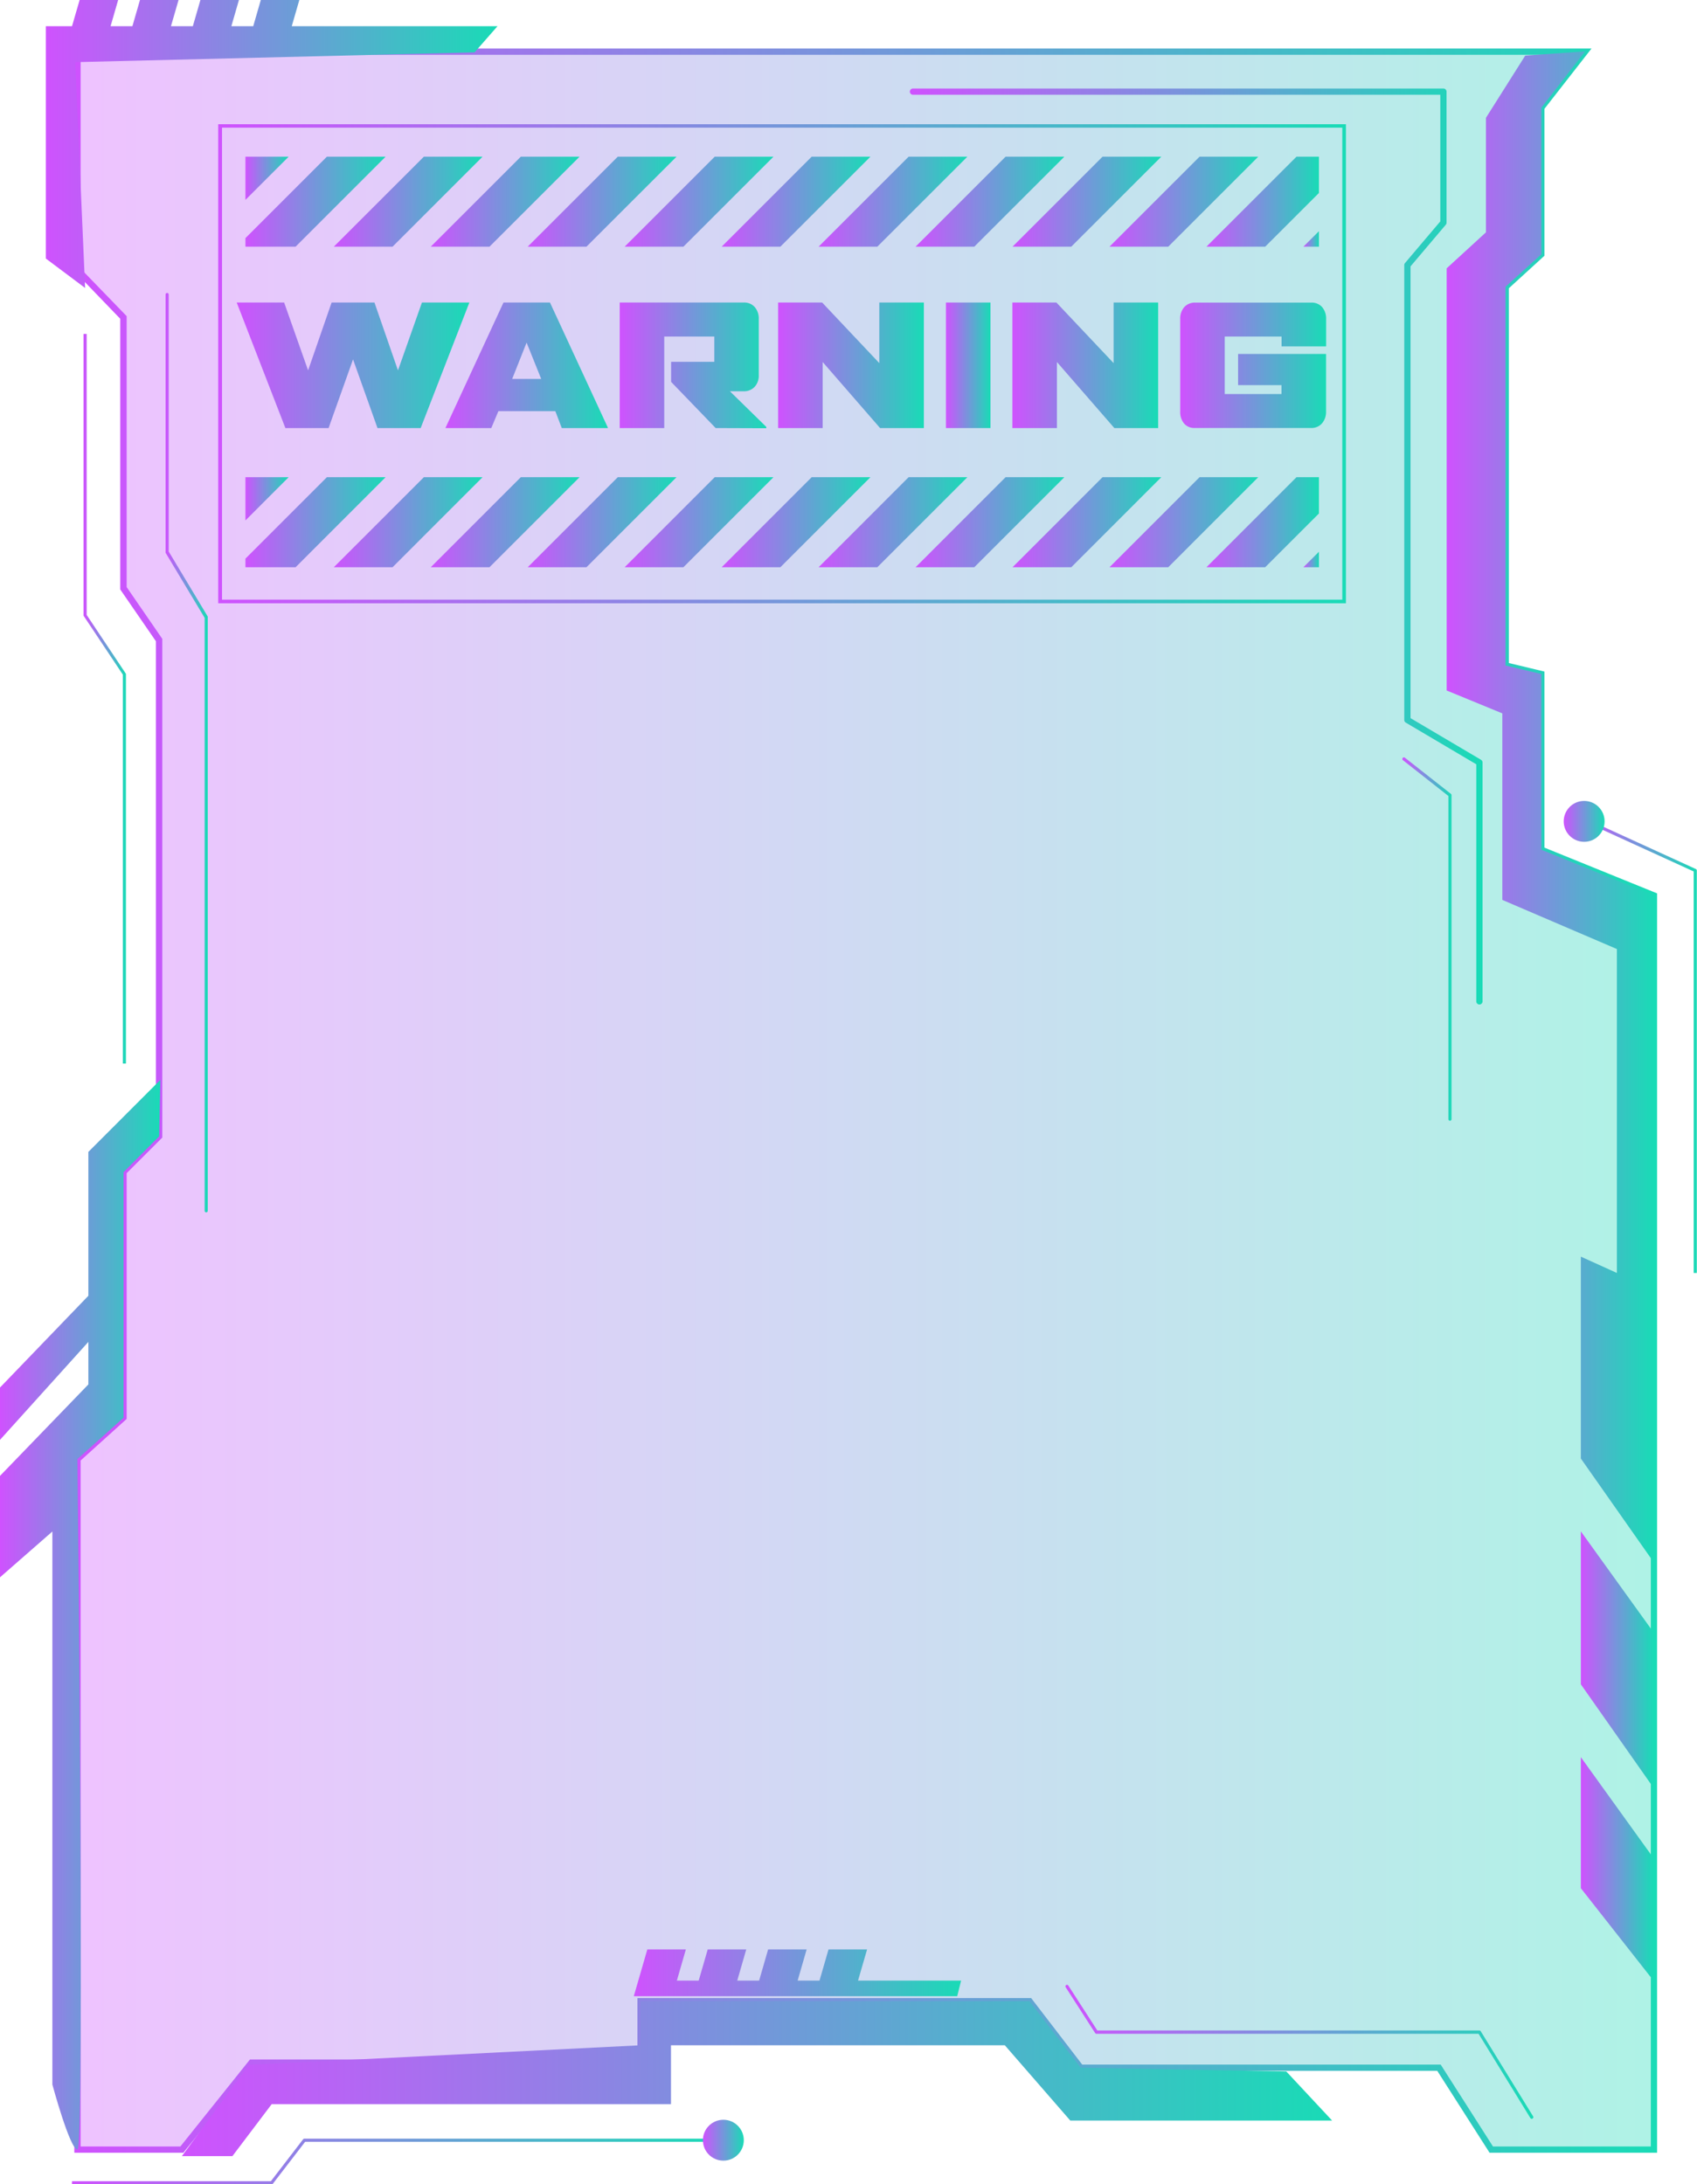 <svg xmlns="http://www.w3.org/2000/svg" xmlns:xlink="http://www.w3.org/1999/xlink" viewBox="0 0 381.04 490.54"><defs><style>.cls-1{opacity:0.35;fill:url(#New_Gradient_Swatch_1);}.cls-2{fill:url(#New_Gradient_Swatch_1-2);}.cls-3{fill:url(#New_Gradient_Swatch_1-3);}.cls-4{fill:url(#New_Gradient_Swatch_1-4);}.cls-5{fill:url(#New_Gradient_Swatch_1-5);}.cls-6{fill:url(#New_Gradient_Swatch_1-6);}.cls-7{fill:url(#New_Gradient_Swatch_1-7);}.cls-8{fill:url(#New_Gradient_Swatch_1-8);}.cls-9{fill:url(#New_Gradient_Swatch_1-9);}.cls-10{fill:url(#New_Gradient_Swatch_1-10);}.cls-11{fill:url(#New_Gradient_Swatch_1-11);}.cls-12{fill:url(#New_Gradient_Swatch_1-12);}.cls-13{fill:url(#New_Gradient_Swatch_1-13);}.cls-14{fill:url(#New_Gradient_Swatch_1-14);}.cls-15{fill:url(#New_Gradient_Swatch_1-15);}.cls-16{fill:url(#New_Gradient_Swatch_1-16);}.cls-17{fill:url(#New_Gradient_Swatch_1-17);}.cls-18{fill:url(#New_Gradient_Swatch_1-18);}.cls-19{fill:url(#New_Gradient_Swatch_1-19);}.cls-20{fill:url(#New_Gradient_Swatch_1-20);}.cls-21{fill:url(#New_Gradient_Swatch_1-21);}.cls-22{fill:url(#New_Gradient_Swatch_1-22);}.cls-23{fill:url(#New_Gradient_Swatch_1-23);}.cls-24{fill:url(#New_Gradient_Swatch_1-24);}.cls-25{fill:url(#New_Gradient_Swatch_1-25);}.cls-26{fill:url(#New_Gradient_Swatch_1-26);}.cls-27{fill:url(#New_Gradient_Swatch_1-27);}.cls-28{fill:url(#New_Gradient_Swatch_1-28);}.cls-29{fill:url(#New_Gradient_Swatch_1-29);}.cls-30{fill:url(#New_Gradient_Swatch_1-30);}.cls-31{fill:url(#New_Gradient_Swatch_1-31);}.cls-32{fill:url(#New_Gradient_Swatch_1-32);}.cls-33{fill:url(#New_Gradient_Swatch_1-33);}.cls-34{fill:url(#New_Gradient_Swatch_1-34);}.cls-35{fill:url(#New_Gradient_Swatch_1-35);}.cls-36{fill:url(#New_Gradient_Swatch_1-36);}.cls-37{fill:url(#New_Gradient_Swatch_1-37);}.cls-38{fill:url(#New_Gradient_Swatch_1-38);}.cls-39{fill:url(#New_Gradient_Swatch_1-39);}.cls-40{fill:url(#New_Gradient_Swatch_1-40);}.cls-41{fill:url(#New_Gradient_Swatch_1-41);}.cls-42{fill:url(#New_Gradient_Swatch_1-42);}.cls-43{fill:url(#New_Gradient_Swatch_1-43);}.cls-44{fill:url(#New_Gradient_Swatch_1-44);}.cls-45{fill:url(#New_Gradient_Swatch_1-45);}.cls-46{fill:url(#New_Gradient_Swatch_1-46);}.cls-47{fill:url(#New_Gradient_Swatch_1-47);}.cls-48{fill:url(#New_Gradient_Swatch_1-48);}.cls-49{fill:url(#New_Gradient_Swatch_1-49);}.cls-50{fill:url(#New_Gradient_Swatch_1-50);}.cls-51{fill:url(#New_Gradient_Swatch_1-51);}.cls-52{fill:url(#New_Gradient_Swatch_1-52);}</style><linearGradient id="New_Gradient_Swatch_1" x1="17.39" y1="247.15" x2="371.37" y2="247.15" gradientUnits="userSpaceOnUse"><stop offset="0" stop-color="#cf52fe"/><stop offset="1" stop-color="#19dbb6"/></linearGradient><linearGradient id="New_Gradient_Swatch_1-2" x1="16.69" y1="247.15" x2="372.08" y2="247.15" xlink:href="#New_Gradient_Swatch_1"/><linearGradient id="New_Gradient_Swatch_1-3" x1="10.29" y1="32.34" x2="111.71" y2="32.34" xlink:href="#New_Gradient_Swatch_1"/><linearGradient id="New_Gradient_Swatch_1-4" x1="324.83" y1="181.13" x2="371.37" y2="181.13" xlink:href="#New_Gradient_Swatch_1"/><linearGradient id="New_Gradient_Swatch_1-5" x1="354.97" y1="419.62" x2="371.16" y2="419.62" xlink:href="#New_Gradient_Swatch_1"/><linearGradient id="New_Gradient_Swatch_1-6" x1="354.97" y1="372.63" x2="371.21" y2="372.63" xlink:href="#New_Gradient_Swatch_1"/><linearGradient id="New_Gradient_Swatch_1-7" x1="0" y1="362.64" x2="36.01" y2="362.64" xlink:href="#New_Gradient_Swatch_1"/><linearGradient id="New_Gradient_Swatch_1-8" x1="142.31" y1="443.05" x2="215.8" y2="443.05" xlink:href="#New_Gradient_Swatch_1"/><linearGradient id="New_Gradient_Swatch_1-9" x1="40.84" y1="466.82" x2="299.11" y2="466.82" xlink:href="#New_Gradient_Swatch_1"/><linearGradient id="New_Gradient_Swatch_1-10" x1="18.76" y1="156.91" x2="28.28" y2="156.91" xlink:href="#New_Gradient_Swatch_1"/><linearGradient id="New_Gradient_Swatch_1-11" x1="354.82" y1="234.65" x2="381.04" y2="234.65" xlink:href="#New_Gradient_Swatch_1"/><linearGradient id="New_Gradient_Swatch_1-12" x1="16.17" y1="485.41" x2="161.68" y2="485.41" xlink:href="#New_Gradient_Swatch_1"/><linearGradient id="New_Gradient_Swatch_1-13" x1="157.82" y1="480.64" x2="167.01" y2="480.64" xlink:href="#New_Gradient_Swatch_1"/><linearGradient id="New_Gradient_Swatch_1-14" x1="351.11" y1="184.46" x2="360.29" y2="184.46" xlink:href="#New_Gradient_Swatch_1"/><linearGradient id="New_Gradient_Swatch_1-15" x1="204.34" y1="122.73" x2="332.89" y2="122.73" xlink:href="#New_Gradient_Swatch_1"/><linearGradient id="New_Gradient_Swatch_1-16" x1="314.93" y1="210.92" x2="325.92" y2="210.92" xlink:href="#New_Gradient_Swatch_1"/><linearGradient id="New_Gradient_Swatch_1-17" x1="239.23" y1="460.79" x2="344.29" y2="460.79" xlink:href="#New_Gradient_Swatch_1"/><linearGradient id="New_Gradient_Swatch_1-18" x1="37.13" y1="169.03" x2="46.65" y2="169.03" xlink:href="#New_Gradient_Swatch_1"/><linearGradient id="New_Gradient_Swatch_1-19" x1="53.15" y1="82.03" x2="105.39" y2="82.03" xlink:href="#New_Gradient_Swatch_1"/><linearGradient id="New_Gradient_Swatch_1-20" x1="100.05" y1="82.03" x2="136.54" y2="82.03" xlink:href="#New_Gradient_Swatch_1"/><linearGradient id="New_Gradient_Swatch_1-21" x1="139.16" y1="82.03" x2="172.08" y2="82.03" xlink:href="#New_Gradient_Swatch_1"/><linearGradient id="New_Gradient_Swatch_1-22" x1="174.74" y1="82.03" x2="207.45" y2="82.03" xlink:href="#New_Gradient_Swatch_1"/><linearGradient id="New_Gradient_Swatch_1-23" x1="212.4" y1="82.03" x2="222.39" y2="82.03" xlink:href="#New_Gradient_Swatch_1"/><linearGradient id="New_Gradient_Swatch_1-24" x1="227.34" y1="82.03" x2="260.05" y2="82.03" xlink:href="#New_Gradient_Swatch_1"/><linearGradient id="New_Gradient_Swatch_1-25" x1="265" y1="82.03" x2="297.71" y2="82.03" xlink:href="#New_Gradient_Swatch_1"/><linearGradient id="New_Gradient_Swatch_1-26" x1="55.11" y1="112.03" x2="64.81" y2="112.03" xlink:href="#New_Gradient_Swatch_1"/><linearGradient id="New_Gradient_Swatch_1-27" x1="55.11" y1="117.28" x2="86.58" y2="117.28" xlink:href="#New_Gradient_Swatch_1"/><linearGradient id="New_Gradient_Swatch_1-28" x1="74.95" y1="117.28" x2="108.35" y2="117.28" xlink:href="#New_Gradient_Swatch_1"/><linearGradient id="New_Gradient_Swatch_1-29" x1="96.72" y1="117.28" x2="130.13" y2="117.28" xlink:href="#New_Gradient_Swatch_1"/><linearGradient id="New_Gradient_Swatch_1-30" x1="118.49" y1="117.28" x2="151.9" y2="117.28" xlink:href="#New_Gradient_Swatch_1"/><linearGradient id="New_Gradient_Swatch_1-31" x1="140.26" y1="117.28" x2="173.67" y2="117.28" xlink:href="#New_Gradient_Swatch_1"/><linearGradient id="New_Gradient_Swatch_1-32" x1="162.04" y1="117.28" x2="195.44" y2="117.28" xlink:href="#New_Gradient_Swatch_1"/><linearGradient id="New_Gradient_Swatch_1-33" x1="183.81" y1="117.28" x2="217.21" y2="117.28" xlink:href="#New_Gradient_Swatch_1"/><linearGradient id="New_Gradient_Swatch_1-34" x1="205.58" y1="117.28" x2="238.98" y2="117.28" xlink:href="#New_Gradient_Swatch_1"/><linearGradient id="New_Gradient_Swatch_1-35" x1="227.35" y1="117.28" x2="260.75" y2="117.28" xlink:href="#New_Gradient_Swatch_1"/><linearGradient id="New_Gradient_Swatch_1-36" x1="249.12" y1="117.28" x2="282.52" y2="117.28" xlink:href="#New_Gradient_Swatch_1"/><linearGradient id="New_Gradient_Swatch_1-37" x1="270.89" y1="117.28" x2="296.15" y2="117.28" xlink:href="#New_Gradient_Swatch_1"/><linearGradient id="New_Gradient_Swatch_1-38" x1="292.66" y1="125.65" x2="296.15" y2="125.65" xlink:href="#New_Gradient_Swatch_1"/><linearGradient id="New_Gradient_Swatch_1-39" x1="55.11" y1="40.04" x2="64.81" y2="40.04" xlink:href="#New_Gradient_Swatch_1"/><linearGradient id="New_Gradient_Swatch_1-40" x1="55.11" y1="45.29" x2="86.58" y2="45.29" xlink:href="#New_Gradient_Swatch_1"/><linearGradient id="New_Gradient_Swatch_1-41" x1="74.95" y1="45.29" x2="108.35" y2="45.29" xlink:href="#New_Gradient_Swatch_1"/><linearGradient id="New_Gradient_Swatch_1-42" x1="96.72" y1="45.29" x2="130.13" y2="45.29" xlink:href="#New_Gradient_Swatch_1"/><linearGradient id="New_Gradient_Swatch_1-43" x1="118.49" y1="45.29" x2="151.9" y2="45.29" xlink:href="#New_Gradient_Swatch_1"/><linearGradient id="New_Gradient_Swatch_1-44" x1="140.26" y1="45.29" x2="173.67" y2="45.29" xlink:href="#New_Gradient_Swatch_1"/><linearGradient id="New_Gradient_Swatch_1-45" x1="162.04" y1="45.29" x2="195.44" y2="45.29" xlink:href="#New_Gradient_Swatch_1"/><linearGradient id="New_Gradient_Swatch_1-46" x1="183.81" y1="45.29" x2="217.21" y2="45.29" xlink:href="#New_Gradient_Swatch_1"/><linearGradient id="New_Gradient_Swatch_1-47" x1="205.58" y1="45.29" x2="238.98" y2="45.29" xlink:href="#New_Gradient_Swatch_1"/><linearGradient id="New_Gradient_Swatch_1-48" x1="227.35" y1="45.29" x2="260.75" y2="45.29" xlink:href="#New_Gradient_Swatch_1"/><linearGradient id="New_Gradient_Swatch_1-49" x1="249.12" y1="45.29" x2="282.52" y2="45.29" xlink:href="#New_Gradient_Swatch_1"/><linearGradient id="New_Gradient_Swatch_1-50" x1="270.89" y1="45.29" x2="296.15" y2="45.29" xlink:href="#New_Gradient_Swatch_1"/><linearGradient id="New_Gradient_Swatch_1-51" x1="292.66" y1="53.66" x2="296.15" y2="53.66" xlink:href="#New_Gradient_Swatch_1"/><linearGradient id="New_Gradient_Swatch_1-52" x1="49.04" y1="81.69" x2="302.21" y2="81.69" xlink:href="#New_Gradient_Swatch_1"/></defs><title>message_04_purple_green</title><g id="Layer_2" data-name="Layer 2"><g id="Layer_1-2" data-name="Layer 1"><polygon class="cls-1" points="346.09 190.83 346.09 151.37 338.04 149.46 338.04 64.41 346.09 57.1 346.09 24.19 355.92 11.54 17.39 11.54 17.39 60.61 27.74 71.31 27.74 132.09 35.78 143.71 35.78 255.19 27.74 263.24 27.74 318.4 17.39 327.66 17.39 482.75 40.84 482.75 56.47 463.21 143.81 463.21 143.81 449.42 231.16 449.42 242.65 464.36 323.1 464.36 334.84 482.75 371.37 482.75 371.37 201.1 346.09 190.83"/><path class="cls-2" d="M372.08,483.45H334.46l-11.74-18.39H242.31l-11.5-14.94H144.52v13.8H56.81L41.18,483.45H16.69V327.34L27,318.09V263l8-8v-111l-8-11.62V71.59L16.69,60.89v-50H357.36L346.79,24.43v33l-8,7.31V148.9l8,1.92v39.54l25.29,10.27Zm-36.85-1.4h35.44V201.58l-25.28-10.27V151.93L337.34,150V64.1l8.05-7.31V24l9.09-11.7H18.1V60.32L28.44,71v60.85l8,11.62v112l-8,8v55.19L18.1,328V482.05H40.5l15.63-19.54h87V448.72h88.4L243,463.66h80.49Z"/><polygon class="cls-3" points="111.71 5.88 65.51 5.88 67.21 0 58.56 0 56.86 5.88 51.95 5.88 53.65 0 45 0 43.3 5.88 38.39 5.88 40.09 0 31.43 0 29.73 5.88 24.83 5.88 26.53 0 17.88 0 16.17 5.88 10.29 5.88 10.29 58.06 19.11 64.67 16.9 13.96 106.56 11.76 111.71 5.88"/><polygon class="cls-4" points="363.05 213.13 363.05 285.88 354.96 282.21 354.96 327.55 371.23 350.72 371.37 201.1 346.09 190.83 346.09 151.37 338.04 149.46 338.04 64.41 346.09 57.1 346.09 24.19 355.92 11.54 342.47 12.49 333.65 26.46 333.65 52.18 324.83 60.26 324.83 155.07 337.33 160.21 337.33 202.1 363.05 213.13"/><polygon class="cls-5" points="354.96 394.62 354.96 424.05 371.13 444.63 371.16 417.13 354.96 394.62"/><polygon class="cls-6" points="371.21 366.49 354.96 343.91 354.96 378.26 371.18 401.36 371.21 366.49"/><path class="cls-7" d="M36,242.52,19.84,258.69V291L0,311.61v11.75l19.84-22v9.55L0,331.45v22.78l11.76-10.29v124.2s3.92,14.52,5.63,14.61,0-155.09,0-155.09l10.35-9.26V263.24l8-8.05Z"/><polygon class="cls-8" points="150.96 448.3 155.87 448.3 164.53 448.3 169.43 448.3 178.09 448.3 183 448.3 191.65 448.3 214.93 448.3 215.8 444.8 192.66 444.8 194.69 437.8 186.03 437.8 184.01 444.8 179.1 444.8 181.12 437.8 172.47 437.8 170.45 444.8 165.54 444.8 167.56 437.8 158.91 437.8 156.88 444.8 151.98 444.8 154 437.8 145.35 437.8 142.31 448.3 144.06 448.3 150.96 448.3"/><polygon class="cls-9" points="288.82 465.2 242.65 464.36 231.16 449.42 143.81 449.42 143.81 459.32 55.85 463.73 40.84 484.22 52.18 484.22 61 472.55 150.66 472.55 150.66 459.32 225.62 459.32 240.32 476.23 299.11 476.23 288.82 465.2"/><path class="cls-10" d="M28.28,238.85h-.7V151.5l-8.76-13.14a.36.36,0,0,1-.06-.2V75h.7v63.1l8.76,13.14a.33.33,0,0,1,.06.19Z"/><path class="cls-11" d="M381,285.88h-.7V195.71l-25.52-11.66.29-.64,25.72,11.76a.35.35,0,0,1,.21.32Z"/><path class="cls-12" d="M61,490.54H16.17v-.7H60.83l7.24-9.42a.37.37,0,0,1,.28-.13h93.33v.7H68.52l-7.24,9.41A.35.35,0,0,1,61,490.54Z"/><circle class="cls-13" cx="162.42" cy="480.64" r="4.59"/><circle class="cls-14" cx="355.7" cy="184.46" r="4.59"/><path class="cls-15" d="M332.18,225.59a.71.71,0,0,1-.7-.7V171.64l-15.82-9.35a.71.71,0,0,1-.35-.61V59.53a.71.71,0,0,1,.17-.46l7.92-9.35V21.28H205a.7.7,0,0,1,0-1.4H324.1a.7.7,0,0,1,.7.7V50a.76.76,0,0,1-.16.46l-7.92,9.36V161.28l15.82,9.35a.73.73,0,0,1,.35.61v53.65A.71.71,0,0,1,332.18,225.59Z"/><path class="cls-16" d="M325.57,251.69a.34.34,0,0,1-.35-.35V178.76l-10.16-8a.36.36,0,1,1,.44-.56l10.29,8.09a.37.37,0,0,1,.13.28v72.75A.35.35,0,0,1,325.57,251.69Z"/><path class="cls-17" d="M343.94,475.84a.37.37,0,0,1-.3-.16L332,456.74H246.2a.38.38,0,0,1-.3-.17l-6.61-10.28a.35.35,0,0,1,.1-.49.36.36,0,0,1,.49.11L246.39,456h85.79a.36.36,0,0,1,.3.17l11.76,19.11a.35.35,0,0,1-.11.48A.34.34,0,0,1,343.94,475.84Z"/><path class="cls-18" d="M46.3,272.27a.35.35,0,0,1-.35-.35V138.75l-8.77-14.61a.41.41,0,0,1,0-.18V66.14a.35.35,0,0,1,.35-.35.35.35,0,0,1,.35.35v57.72l8.77,14.61a.41.41,0,0,1,0,.18V271.92A.35.35,0,0,1,46.3,272.27Z"/><path class="cls-19" d="M94.46,96.13h-9.7L79.27,80.71,73.78,96.13h-9.7L53.15,67.94H63.8l5.38,15.24,5.28-15.24h9.62l5.28,15.24,5.38-15.24h10.65Z"/><path class="cls-20" d="M126.14,96.13l-1.45-3.8H111.91l-1.6,3.8H100.05v-.08l13-28.11h10.44l13,28.11v.08Zm-7.9-19.19L115,85.1h6.52Z"/><path class="cls-21" d="M160.69,96.13l-10-10.37v-4.5h9.7V75.58H149.15V96.13h-10V67.94H167a3.15,3.15,0,0,1,2.45,1,3.89,3.89,0,0,1,.92,2.71V84.21a3.71,3.71,0,0,1-.92,2.66,3.25,3.25,0,0,1-2.45,1h-3.11l8.17,8v.3Z"/><path class="cls-22" d="M197.61,96.13,184.72,81.3V96.13h-10V67.94h9.88l12.84,13.61V67.94h10V96.13Z"/><path class="cls-23" d="M212.4,96.13V67.94h10V96.13Z"/><path class="cls-24" d="M250.21,96.13,237.32,81.3V96.13h-10V67.94h9.88l12.85,13.61V67.94h10V96.13Z"/><path class="cls-25" d="M296.81,95.11a3.11,3.11,0,0,1-2.46,1H268.3a3,3,0,0,1-2.43-1A4,4,0,0,1,265,92.4V71.67a3.89,3.89,0,0,1,.92-2.71,3.18,3.18,0,0,1,2.48-1h26a3.11,3.11,0,0,1,2.46,1,3.92,3.92,0,0,1,.9,2.71v6.12h-10V75.58H275V88.49h12.74v-2H278v-7h19.75v13A3.92,3.92,0,0,1,296.81,95.11Z"/><polygon class="cls-26" points="55.11 116.88 55.11 107.17 64.81 107.17 55.11 116.88"/><polygon class="cls-27" points="66.37 127.39 55.11 127.39 55.11 125.46 73.4 107.17 86.58 107.17 66.37 127.39"/><polygon class="cls-28" points="88.14 127.39 74.95 127.39 95.17 107.17 108.35 107.17 88.14 127.39"/><polygon class="cls-29" points="109.91 127.39 96.72 127.39 116.94 107.17 130.13 107.17 109.91 127.39"/><polygon class="cls-30" points="131.68 127.39 118.49 127.39 138.71 107.17 151.9 107.17 131.68 127.39"/><polygon class="cls-31" points="153.45 127.39 140.26 127.39 160.48 107.17 173.67 107.17 153.45 127.39"/><polygon class="cls-32" points="175.22 127.39 162.04 127.39 182.25 107.17 195.44 107.17 175.22 127.39"/><polygon class="cls-33" points="196.99 127.39 183.81 127.39 204.02 107.17 217.21 107.17 196.99 127.39"/><polygon class="cls-34" points="218.76 127.39 205.58 127.39 225.79 107.17 238.98 107.17 218.76 127.39"/><polygon class="cls-35" points="240.54 127.39 227.35 127.39 247.56 107.17 260.75 107.17 240.54 127.39"/><polygon class="cls-36" points="262.31 127.39 249.12 127.39 269.34 107.17 282.52 107.17 262.31 127.39"/><polygon class="cls-37" points="284.08 127.39 270.89 127.39 291.11 107.17 296.15 107.17 296.15 115.32 284.08 127.39"/><polygon class="cls-38" points="296.15 127.39 292.66 127.39 296.15 123.91 296.15 127.39"/><polygon class="cls-39" points="55.11 44.89 55.11 35.19 64.81 35.19 55.11 44.89"/><polygon class="cls-40" points="66.37 55.4 55.11 55.4 55.11 53.48 73.4 35.19 86.58 35.19 66.37 55.4"/><polygon class="cls-41" points="88.14 55.4 74.95 55.4 95.17 35.19 108.35 35.19 88.14 55.4"/><polygon class="cls-42" points="109.91 55.4 96.72 55.4 116.94 35.19 130.13 35.19 109.91 55.4"/><polygon class="cls-43" points="131.68 55.4 118.49 55.4 138.71 35.19 151.9 35.19 131.68 55.4"/><polygon class="cls-44" points="153.45 55.4 140.26 55.4 160.48 35.19 173.67 35.19 153.45 55.4"/><polygon class="cls-45" points="175.22 55.4 162.04 55.4 182.25 35.19 195.44 35.19 175.22 55.4"/><polygon class="cls-46" points="196.99 55.4 183.81 55.4 204.02 35.19 217.21 35.19 196.99 55.4"/><polygon class="cls-47" points="218.76 55.4 205.58 55.4 225.79 35.19 238.98 35.19 218.76 55.4"/><polygon class="cls-48" points="240.54 55.4 227.35 55.4 247.56 35.19 260.75 35.19 240.54 55.4"/><polygon class="cls-49" points="262.31 55.4 249.12 55.4 269.34 35.19 282.52 35.19 262.31 55.4"/><polygon class="cls-50" points="284.08 55.4 270.89 55.4 291.11 35.19 296.15 35.19 296.15 43.34 284.08 55.4"/><polygon class="cls-51" points="296.15 55.4 292.66 55.4 296.15 51.92 296.15 55.4"/><path class="cls-52" d="M302.21,135.48H49V27.9H302.21Zm-252.36-.81H301.4v-106H49.85Z"/></g></g></svg>